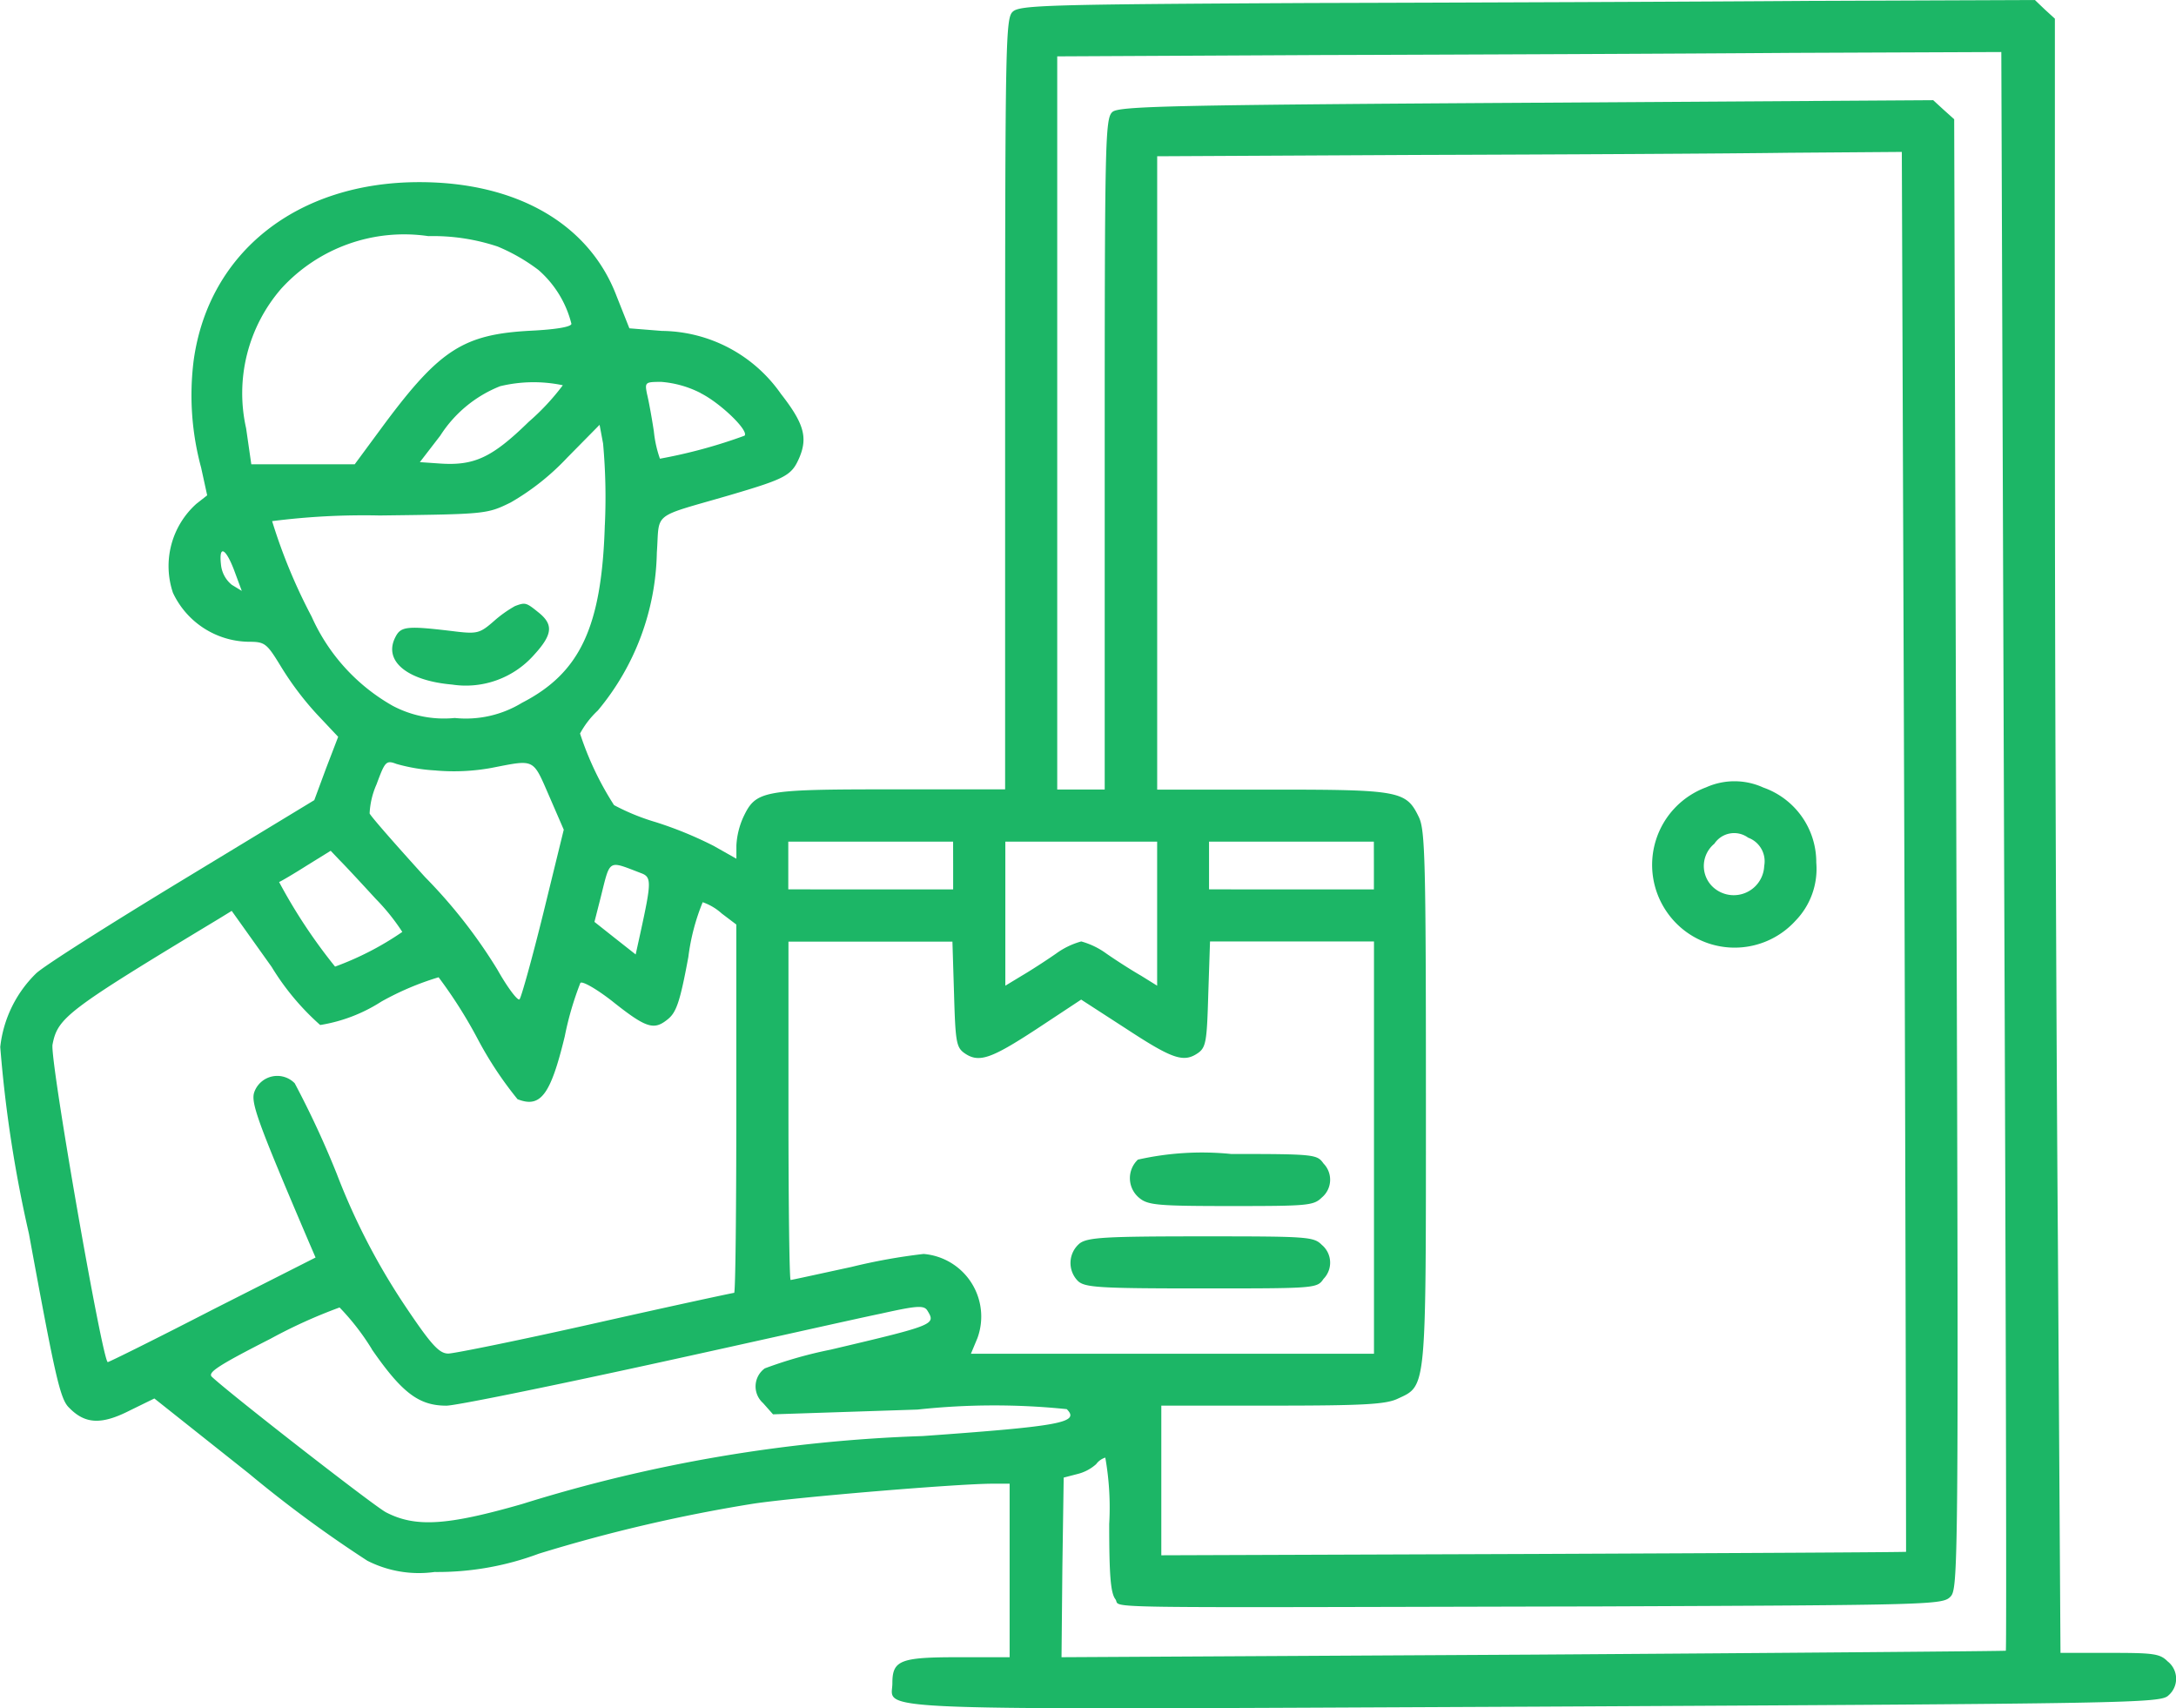 <svg id="home-delivery" xmlns="http://www.w3.org/2000/svg" width="51.2" height="40.188" viewBox="0 0 51.2 40.188">
  <path id="Path_23536" data-name="Path 23536" d="M36.073-452.929c-6.134.031-6.8.051-6.971.2s-.184.592-.184,9.236v9.063h-2.7c-3.021,0-3.164.031-3.46.653a1.857,1.857,0,0,0-.163.663v.316l-.531-.3a8.974,8.974,0,0,0-1.368-.561,5.215,5.215,0,0,1-.98-.4,7.271,7.271,0,0,1-.8-1.684,2.1,2.1,0,0,1,.418-.541A5.964,5.964,0,0,0,20.723-440c.071-.98-.153-.806,1.735-1.357,1.317-.388,1.439-.459,1.623-.888.194-.47.1-.8-.439-1.49a3.455,3.455,0,0,0-2.8-1.48l-.765-.061-.3-.755c-.643-1.7-2.347-2.684-4.644-2.684-2.868,0-4.95,1.643-5.307,4.185A6.51,6.51,0,0,0,10-442l.143.653-.255.2a1.967,1.967,0,0,0-.551,2.092,2,2,0,0,0,1.776,1.153c.388,0,.429.031.765.582a7.2,7.2,0,0,0,.847,1.123l.5.531-.286.745-.276.745-3.113,1.888c-1.715,1.041-3.266,2.021-3.439,2.194a2.852,2.852,0,0,0-.837,1.725,30.342,30.342,0,0,0,.674,4.389c.623,3.388.735,3.9.949,4.1.378.388.765.4,1.429.061L8.9-420.1l2.225,1.766a29.207,29.207,0,0,0,2.786,2.051,2.674,2.674,0,0,0,1.582.265,6.813,6.813,0,0,0,2.449-.429A37.016,37.016,0,0,1,23-417.626c1.021-.153,4.8-.469,5.624-.469h.4v4.082H27.806c-1.357,0-1.541.072-1.541.612,0,.663-1.031.623,15.156.551,14.054-.072,14.686-.082,14.87-.265a.517.517,0,0,0-.02-.8c-.184-.184-.337-.2-1.357-.2H53.75l-.061-9.665c-.041-5.307-.071-13.962-.071-19.218v-9.563l-.235-.214L53.148-453l-5.154.02C45.167-452.959,39.8-452.939,36.073-452.929Zm16.35,19.953c.041,10.339.061,18.8.041,18.81s-5.011.051-11.125.092l-11.094.061.02-2.113.031-2.113.316-.082a1.029,1.029,0,0,0,.449-.235.421.421,0,0,1,.214-.153,6.733,6.733,0,0,1,.092,1.562c0,1.184.031,1.613.143,1.766.174.225-.99.2,11.421.173,7.777-.031,8.042-.041,8.226-.225s.2-.51.143-17.483l-.051-17.279L51-450.418l-.245-.225-9.573.061c-8.359.051-9.583.082-9.737.214-.174.143-.184.653-.184,8.053v7.889H30.144v-17.248l6.205-.031c3.409-.01,8.4-.031,11.1-.051l4.909-.02Zm-2.347,0c.031,9.053.041,16.473.041,16.483s-3.96.031-8.777.051l-8.747.031v-3.521h2.613c2.164,0,2.674-.031,2.95-.163.684-.316.663-.153.663-7.083,0-5.573-.02-6.287-.163-6.593-.3-.623-.439-.653-3.46-.653h-2.7v-14.9l6.1-.031c3.348-.01,7.287-.031,8.757-.051l2.664-.02ZM16.978-447.2a4.364,4.364,0,0,1,.959.551,2.477,2.477,0,0,1,.776,1.266c0,.071-.347.133-.949.163-1.582.082-2.143.439-3.45,2.194l-.7.949H11.181l-.122-.847a3.754,3.754,0,0,1,.827-3.286,3.912,3.912,0,0,1,3.46-1.235A4.81,4.81,0,0,1,16.978-447.2Zm1.531,3.266a5.542,5.542,0,0,1-.8.857c-.868.847-1.286,1.041-2.113.98l-.449-.031.48-.623a2.971,2.971,0,0,1,1.408-1.163A3.351,3.351,0,0,1,18.509-443.937Zm3.246.184c.469.235,1.143.888,1.031,1a12.1,12.1,0,0,1-1.99.541,2.75,2.75,0,0,1-.143-.643c-.051-.337-.122-.725-.163-.888-.051-.265-.041-.276.337-.276A2.443,2.443,0,0,1,21.754-443.753Zm-2.256,3.1c-.071,2.4-.582,3.48-1.949,4.184a2.536,2.536,0,0,1-1.582.357,2.576,2.576,0,0,1-1.459-.286,4.529,4.529,0,0,1-1.909-2.1,12.946,12.946,0,0,1-.929-2.245,17.01,17.01,0,0,1,2.531-.133c2.5-.031,2.521-.031,3.082-.306a5.766,5.766,0,0,0,1.327-1.051l.765-.776.082.439A13.975,13.975,0,0,1,19.5-440.651Zm-8.716,1.082.174.469-.235-.143a.7.7,0,0,1-.255-.48C10.415-440.191,10.579-440.11,10.783-439.569Zm4.746,4.695a4.937,4.937,0,0,0,1.3-.061c1.031-.2.97-.235,1.357.653l.347.8-.48,1.96c-.265,1.072-.521,1.99-.561,2.031s-.276-.265-.521-.7a12.092,12.092,0,0,0-1.7-2.174c-.694-.765-1.286-1.439-1.306-1.5a1.9,1.9,0,0,1,.163-.684c.2-.541.225-.572.469-.48A4.177,4.177,0,0,0,15.529-434.874Zm12.166,2.235v.561H23.816V-433.2h3.878Zm4.8,1.133v1.694l-.378-.235c-.214-.122-.582-.357-.816-.52a1.822,1.822,0,0,0-.592-.286,1.822,1.822,0,0,0-.592.286c-.235.163-.6.4-.806.52l-.388.235V-433.2h3.572Zm5.1-1.133v.561H33.716V-433.2h3.878Zm-23.484.786a4.976,4.976,0,0,1,.623.776,7.052,7.052,0,0,1-1.582.816,12.672,12.672,0,0,1-1.317-1.99c.051-.02.347-.194.653-.388l.561-.347.214.225C13.385-432.639,13.763-432.231,14.11-431.853Zm6.226-.612c.265.092.265.194,0,1.408l-.112.51-.48-.378-.49-.388.143-.561C19.631-432.8,19.56-432.761,20.336-432.465Zm1.919.959.337.255v4.338c0,2.378-.02,4.327-.051,4.327s-1.5.316-3.266.714-3.327.714-3.46.714c-.214,0-.4-.2-1.031-1.143a15.619,15.619,0,0,1-1.592-3.082,21.951,21.951,0,0,0-.99-2.133.574.574,0,0,0-.949.2c-.092.245.061.674,1.276,3.521l.163.378-2.419,1.225c-1.327.684-2.439,1.235-2.47,1.235-.122,0-1.368-7.124-1.3-7.471.122-.633.337-.8,3.9-2.95l.316-.194.939,1.317a5.974,5.974,0,0,0,1.143,1.368,3.766,3.766,0,0,0,1.439-.551,6.684,6.684,0,0,1,1.347-.572,10.984,10.984,0,0,1,.908,1.429,8.659,8.659,0,0,0,.949,1.439c.541.214.776-.092,1.112-1.48a7.388,7.388,0,0,1,.367-1.255c.041-.051.367.133.735.418.806.643.99.7,1.306.449.214-.163.3-.4.5-1.48a5.021,5.021,0,0,1,.337-1.286A1.316,1.316,0,0,1,22.254-431.506Zm5.46,1.888c.031,1.082.051,1.245.225,1.378.347.255.623.163,1.715-.551l1.051-.694,1.072.694c1.092.714,1.347.8,1.694.551.174-.133.194-.3.225-1.378l.041-1.235h3.858v9.7H28.113l.153-.367A1.478,1.478,0,0,0,27-423.5a13.727,13.727,0,0,0-1.7.306c-.755.163-1.4.306-1.429.306s-.051-1.8-.051-3.98v-3.98h3.858Zm-13.7,8.359c.714,1.031,1.112,1.327,1.755,1.327.214,0,2.368-.439,4.8-.97s4.868-1.082,5.419-1.194c.868-.194,1.021-.2,1.1-.071.2.327.184.337-2.286.919a10.14,10.14,0,0,0-1.541.439.524.524,0,0,0-.041.816l.235.265,3.4-.112a16.694,16.694,0,0,1,3.511-.01c.316.316-.133.4-3.388.633a35.492,35.492,0,0,0-9.43,1.6c-1.776.51-2.511.551-3.2.194-.276-.143-3.633-2.756-4.093-3.184-.112-.1.112-.255,1.378-.9a12.019,12.019,0,0,1,1.623-.735A5.678,5.678,0,0,1,14.018-421.259Z" transform="translate(-5.268 453)" fill="#1CB666"/>
  <path id="Path_23537" data-name="Path 23537" d="M387.424-272.736a1.945,1.945,0,0,0-.918,2.939,1.936,1.936,0,0,0,3.021.2,1.752,1.752,0,0,0,.49-1.368,1.861,1.861,0,0,0-1.245-1.766A1.63,1.63,0,0,0,387.424-272.736Zm.99,1.184a.591.591,0,0,1,.378.663.718.718,0,0,1-1.245.459.678.678,0,0,1,.072-.98A.558.558,0,0,1,388.414-271.552Z" transform="translate(-347.281 291.259)" fill="#1CB666"/>
  <path id="Path_23538" data-name="Path 23538" d="M98.572-313.778a2.832,2.832,0,0,0-.5.357c-.316.276-.388.3-.868.245-1.174-.143-1.317-.133-1.449.133-.286.561.286,1.021,1.337,1.112a2.142,2.142,0,0,0,1.929-.7c.439-.48.459-.714.1-1C98.837-313.86,98.817-313.87,98.572-313.778Z" transform="translate(-86.454 328.036)" fill="#1CB666"/>
  <path id="Path_23539" data-name="Path 23539" d="M265.956-186.867a.6.6,0,0,0,.041.908c.2.163.449.184,2.153.184,1.8,0,1.939-.01,2.133-.2a.545.545,0,0,0,.041-.8c-.153-.214-.2-.225-2.174-.225A6.859,6.859,0,0,0,265.956-186.867Z" transform="translate(-239.182 214.148)" fill="#1CB666"/>
  <path id="Path_23540" data-name="Path 23540" d="M252.264-167.837a.6.6,0,0,0-.041.888c.163.153.521.173,2.909.173,2.684,0,2.715,0,2.868-.225a.545.545,0,0,0-.041-.8c-.194-.194-.337-.2-2.837-.2C252.907-168,252.458-167.98,252.264-167.837Z" transform="translate(-226.858 197.087)" fill="#1CB666"/>
</svg>
